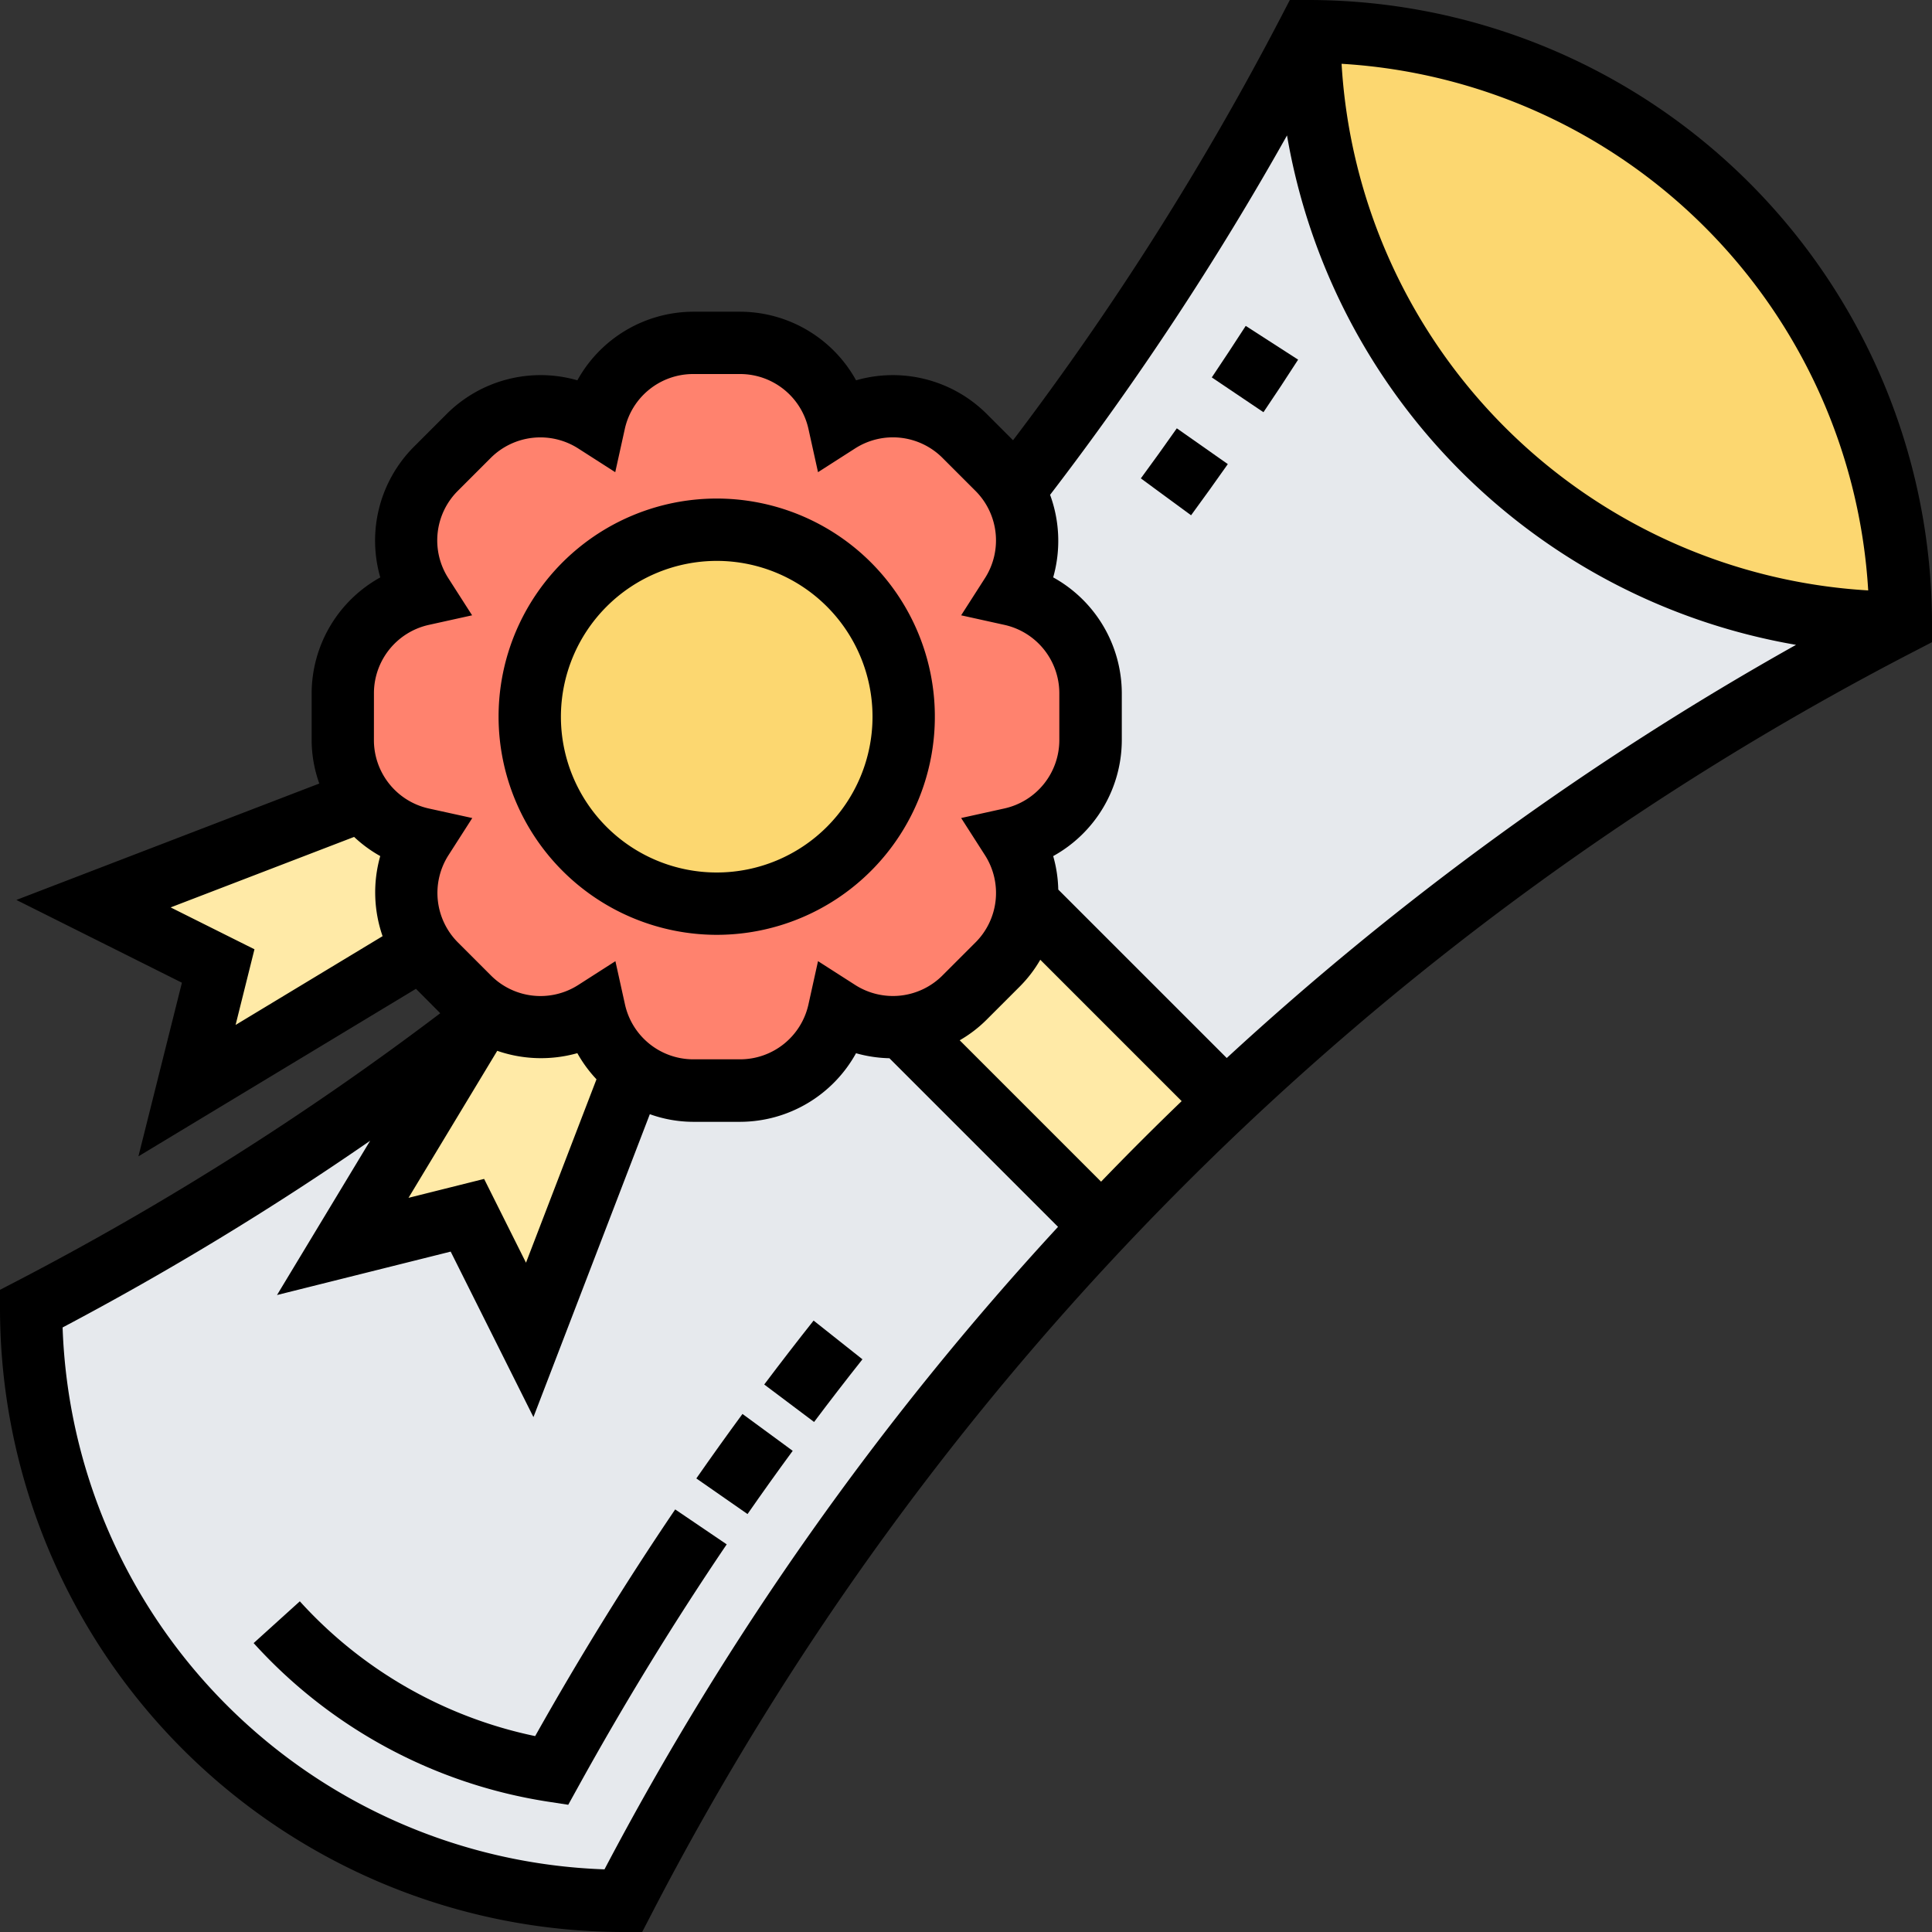 <svg id="edu" xmlns="http://www.w3.org/2000/svg" width="82.5" height="82.5" viewBox="0 0 82.5 82.5">
  <rect x="0" y="0" width="82.5" height="82.5" fill="#333333" stroke="none"/>
  <path id="Path_177" data-name="Path 177" d="M60.871,9.412a25.18,25.18,0,0,1,7.412,17.871A25.288,25.288,0,0,1,43,2,25.18,25.18,0,0,1,60.871,9.412Z" transform="translate(12.887 -0.669)" fill="#fcd770"/>
  <path id="Path_178" data-name="Path 178" d="M46.154,2A25.288,25.288,0,0,0,71.437,27.282a127.373,127.373,0,0,0-28.8,20.439L34.125,39.2a4.361,4.361,0,0,0-.665-2.715,4.31,4.31,0,0,0,3.38-4.2V30.263a4.31,4.31,0,0,0-3.38-4.2,4.307,4.307,0,0,0,.12-4.431A128.188,128.188,0,0,0,46.154,2Z" transform="translate(9.733 -0.669)" fill="#e6e9ed"/>
  <path id="Path_179" data-name="Path 179" d="M35.283,29.96,43.8,38.476c-.918.865-1.81,1.73-2.7,2.621s-1.756,1.783-2.621,2.7L29.96,35.283a4.309,4.309,0,0,0,2.648-1.237l1.437-1.437a4.309,4.309,0,0,0,1.238-2.648Z" transform="translate(8.575 8.575)" fill="#ffeaa7"/>
  <path id="Path_180" data-name="Path 180" d="M39.2,34.125l8.516,8.516a127.374,127.374,0,0,0-20.439,28.8A25.305,25.305,0,0,1,2,46.154,127.937,127.937,0,0,0,21,34.072l-5.7,9.421,5.323-1.331,2.661,5.323,4.418-11.5a4.157,4.157,0,0,0,2.555.852h2.023a4.31,4.31,0,0,0,4.2-3.38A4.361,4.361,0,0,0,39.2,34.125Z" transform="translate(-0.669 9.733)" fill="#e6e9ed"/>
  <path id="Path_181" data-name="Path 181" d="M43.935,26.956v2.023a4.31,4.31,0,0,1-3.38,4.2,4.361,4.361,0,0,1,.665,2.715,4.309,4.309,0,0,1-1.237,2.648l-1.437,1.437A4.309,4.309,0,0,1,35.9,41.221a4.361,4.361,0,0,1-2.715-.665,4.31,4.31,0,0,1-4.2,3.38H26.956a4.157,4.157,0,0,1-2.555-.852,4.276,4.276,0,0,1-1.65-2.528,4.3,4.3,0,0,1-4.671-.027,3.377,3.377,0,0,1-.692-.546l-1.437-1.437a3.377,3.377,0,0,1-.546-.692,4.3,4.3,0,0,1-.027-4.671,4.276,4.276,0,0,1-2.528-1.65A4.157,4.157,0,0,1,12,28.979V26.956a4.31,4.31,0,0,1,3.38-4.2,4.317,4.317,0,0,1,.572-5.363l1.437-1.437a4.317,4.317,0,0,1,5.363-.572,4.31,4.31,0,0,1,4.2-3.38h2.023a4.31,4.31,0,0,1,4.2,3.38,4.317,4.317,0,0,1,5.363.572l1.437,1.437a3.851,3.851,0,0,1,.692.931,4.307,4.307,0,0,1-.12,4.431,4.31,4.31,0,0,1,3.38,4.2Z" transform="translate(2.637 2.637)" fill="#ff826e"/>
  <circle id="Ellipse_48" data-name="Ellipse 48" cx="8" cy="8" r="8" transform="translate(22 21.688)" fill="#fcd770"/>
  <path id="Path_182" data-name="Path 182" d="M22.752,33.467a4.276,4.276,0,0,0,1.65,2.528l-4.418,11.5-2.661-5.323L12,43.5l5.7-9.421.386-.639a4.3,4.3,0,0,0,4.671.027Z" transform="translate(2.637 9.726)" fill="#ffeaa7"/>
  <path id="Path_183" data-name="Path 183" d="M18.052,33,7.992,39.082l1.331-5.323L4,31.1,15.5,26.68a4.276,4.276,0,0,0,2.528,1.65A4.3,4.3,0,0,0,18.052,33Z" transform="translate(-0.008 7.491)" fill="#ffeaa7"/>
  <path id="Path_184" data-name="Path 184" d="M56.887,1h-.809l-.373.719A126.51,126.51,0,0,1,44.259,19.8l-1.142-1.142a5.68,5.68,0,0,0-5.561-1.418,5.672,5.672,0,0,0-4.935-2.929H30.59a5.672,5.672,0,0,0-4.935,2.929,5.677,5.677,0,0,0-5.561,1.418l-1.437,1.437a5.674,5.674,0,0,0-1.418,5.562,5.672,5.672,0,0,0-2.931,4.935V32.62a5.523,5.523,0,0,0,.327,1.838L1.7,39.429l7.068,3.534L6.911,50.378l11.851-7.154L19.8,44.267A126.807,126.807,0,0,1,1.719,55.705L1,56.078v.809A26.643,26.643,0,0,0,27.613,83.5h.809l.373-.719A125.651,125.651,0,0,1,82.781,28.795l.719-.373v-.809A26.643,26.643,0,0,0,56.887,1ZM80.776,26.212A23.945,23.945,0,0,1,58.288,3.724,23.959,23.959,0,0,1,80.776,26.212ZM46.19,38.986a5.625,5.625,0,0,0-.217-1.429,5.674,5.674,0,0,0,2.93-4.935V30.59a5.671,5.671,0,0,0-2.93-4.935,5.71,5.71,0,0,0-.132-3.525A129.147,129.147,0,0,0,55.958,6.783,26.637,26.637,0,0,0,77.694,28.536,128.848,128.848,0,0,0,53.384,46.179Zm-29.222-8.4a2.991,2.991,0,0,1,2.333-2.9l1.859-.411-1.025-1.6a2.987,2.987,0,0,1,.4-3.7l1.437-1.437a3,3,0,0,1,3.7-.4l1.6,1.025.411-1.858a2.989,2.989,0,0,1,2.9-2.333H32.62a2.99,2.99,0,0,1,2.9,2.333l.411,1.858,1.6-1.025a2.993,2.993,0,0,1,3.7.4l1.437,1.437a2.991,2.991,0,0,1,.4,3.7l-1.025,1.6,1.859.411a2.991,2.991,0,0,1,2.333,2.9V32.62a2.991,2.991,0,0,1-2.333,2.9l-1.859.411,1.025,1.6a2.987,2.987,0,0,1-.4,3.7l-1.437,1.437a2.991,2.991,0,0,1-3.7.4l-1.6-1.025-.411,1.858a2.989,2.989,0,0,1-2.9,2.334H30.59a2.99,2.99,0,0,1-2.9-2.333l-.411-1.858-1.6,1.025a2.988,2.988,0,0,1-3.7-.4l-1.437-1.437a2.991,2.991,0,0,1-.4-3.7l1.025-1.6L19.3,35.522a2.991,2.991,0,0,1-2.333-2.9Zm5.265,15.286a5.722,5.722,0,0,0,3.42.1,5.644,5.644,0,0,0,.818,1.116l-3.01,7.832-1.788-3.578-3.229.808ZM8.287,39.748l7.834-3.01a5.658,5.658,0,0,0,1.116.818,5.691,5.691,0,0,0,.1,3.42l-6.277,3.791.806-3.231ZM26.813,80.825a23.985,23.985,0,0,1-23.14-23.14,129.561,129.561,0,0,0,13.133-7.973L12.829,56.3l7.416-1.854,3.534,7.067,4.97-12.935a5.516,5.516,0,0,0,1.838.326h2.032a5.672,5.672,0,0,0,4.935-2.929,5.721,5.721,0,0,0,1.426.214l7.2,7.2A129.107,129.107,0,0,0,26.813,80.825ZM48.018,51.459l-6.037-6.037a5.5,5.5,0,0,0,1.136-.866l1.437-1.437a5.5,5.5,0,0,0,.868-1.136l6.037,6.037q-1.752,1.687-3.441,3.44Z" transform="translate(-1 -1)"/>
  <path id="Path_185" data-name="Path 185" d="M26.315,35.629A9.315,9.315,0,1,0,17,26.315,9.326,9.326,0,0,0,26.315,35.629Zm0-15.968a6.653,6.653,0,1,1-6.653,6.653A6.661,6.661,0,0,1,26.315,19.661Z" transform="translate(4.29 4.29)"/>
  <path id="Path_186" data-name="Path 186" d="M43.574,12.9l-2.237-1.442q-.715,1.108-1.449,2.2l2.206,1.486Q42.847,14.032,43.574,12.9Z" transform="translate(11.858 2.458)"/>
  <path id="Path_187" data-name="Path 187" d="M41.325,16.273l-2.178-1.528q-.756,1.078-1.536,2.138l2.145,1.575Q40.552,17.373,41.325,16.273Z" transform="translate(11.105 3.545)"/>
  <path id="Path_188" data-name="Path 188" d="M27.633,43.379q-1.07,1.351-2.108,2.73l2.129,1.6q1.016-1.353,2.065-2.676Z" transform="translate(7.109 13.012)"/>
  <path id="Path_189" data-name="Path 189" d="M23.346,49.13l2.186,1.521q.948-1.365,1.929-2.7l-2.145-1.575Q24.315,47.738,23.346,49.13Z" transform="translate(6.389 14.002)"/>
  <path id="Path_190" data-name="Path 190" d="M21.158,59.118a18.711,18.711,0,0,1-10.046-5.755L9.14,55.147A21.339,21.339,0,0,0,21.656,61.91l.918.141.45-.813c1.947-3.525,4.072-6.994,6.317-10.307l-2.2-1.492c-2.113,3.118-4.121,6.371-5.979,9.679Z" transform="translate(1.691 15.016)"/>
</svg>

